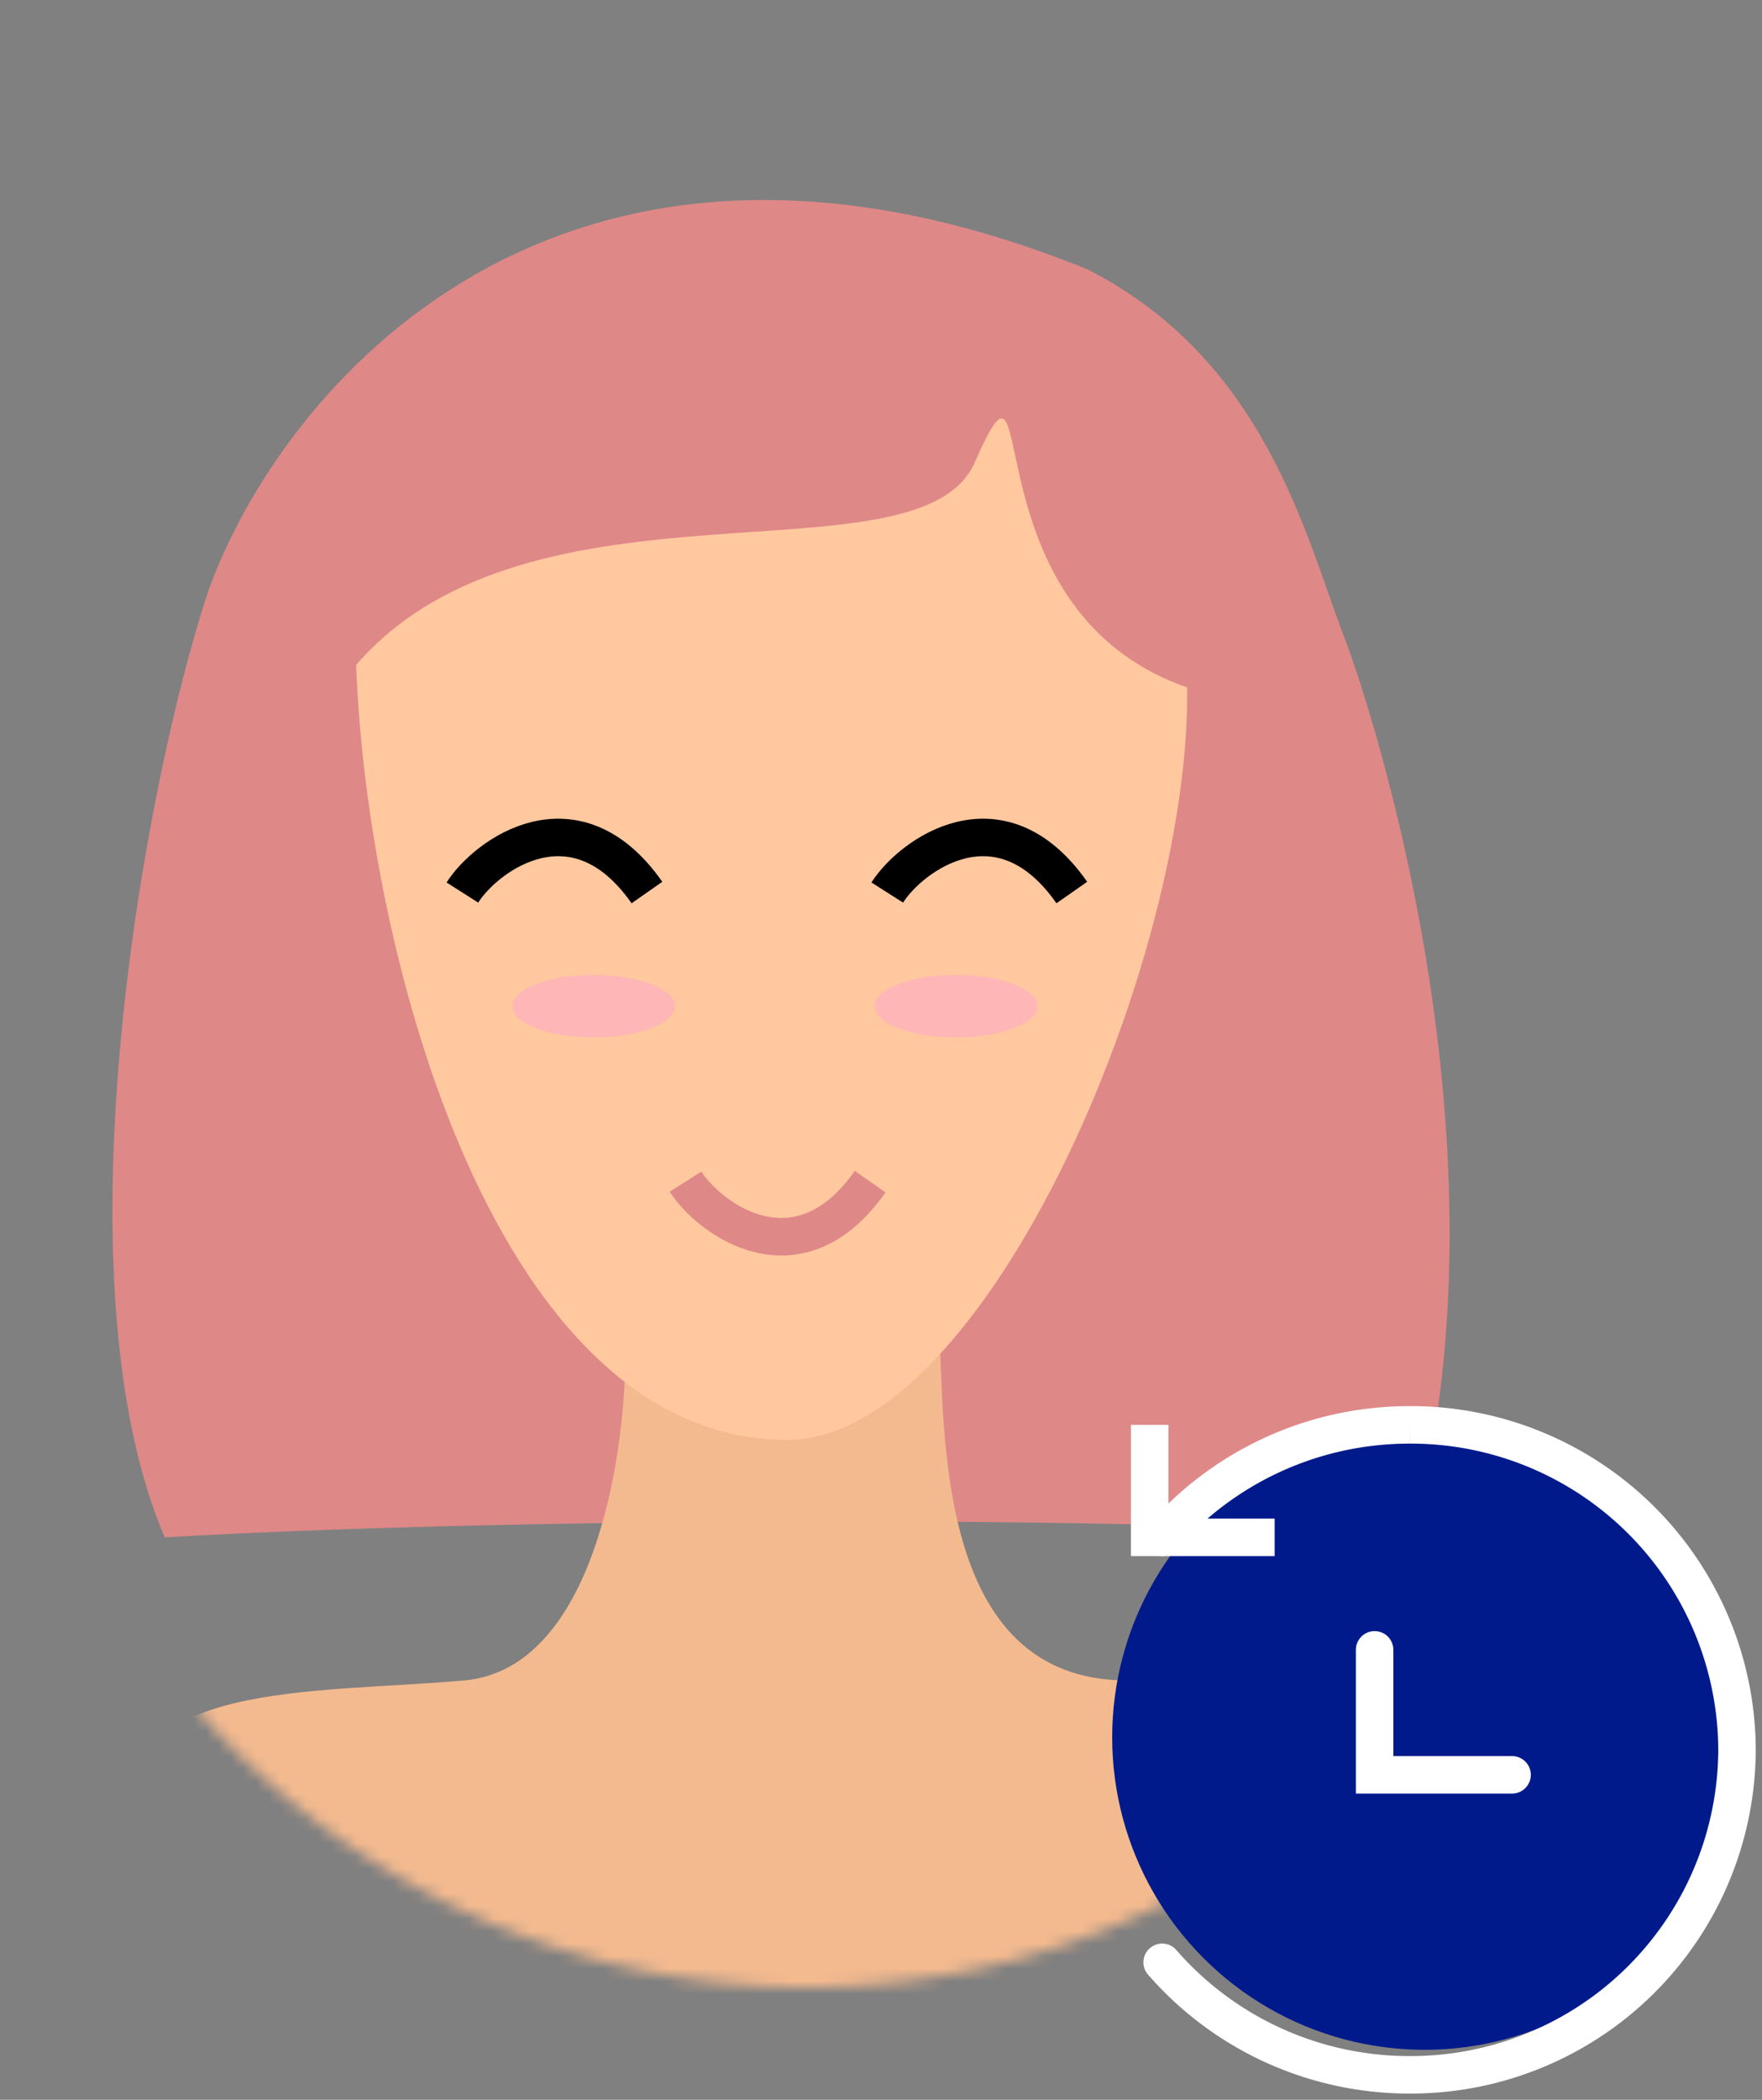 <svg width="141" height="168" fill="none" xmlns="http://www.w3.org/2000/svg"><rect width="100%" height="100%" fill="#808080" stroke="none"/><mask id="a" maskUnits="userSpaceOnUse" x="0" y="0" width="129" height="159"><path d="M129 94.5a64.5 64.5 0 01-129 0C0 58.88 0-9 59 2c59-6 70 56.88 70 92.5z" fill="#FFF"/></mask><g mask="url(#a)"><path d="M112.95 123c-14.92-1.6-68.9-1.8-99.77 0-8.89-20.82-1.61-60.39 3.49-75.72C22.32 31.5 44.32 4.24 87.05 21.56c14.24 7.3 17.4 21.3 20.52 29.42 1.92 4.95 13.96 41 5.38 72.02z" fill="#DF8888"/><path d="M37.14 134.45c10.34-.92 12.9-17.86 12.9-26.12 1.62-11.26 17.4-7.37 25.1-2.68.47 8.7-.43 28.8 15.08 28.8 15.52 0 25.77 3.83 25.77 8.04 0 55.16-89.6 18.98-104.65 3.35-2.95-11.39 14.15-10.34 25.8-11.39z" fill="#F4BA8F"/><path d="M63 115.2c-23.18 0-33.63-38.46-34.5-62C42.5 37 73.57 47.06 78 37c5.06-11.5-.04 8.17 13.16 16.2 1.14.7 2.41 1.3 3.84 1.8.3 21.89-16.18 60.2-32 60.2z" fill="#FFC89F"/></g><circle cx="114" cy="139" r="25" fill="#001A8C"/><path d="M93 123c4.8-5.51 11.9-9 19.81-9A26.1 26.1 0 01139 140a26.1 26.1 0 01-26.19 26A26.2 26.2 0 0193 157" stroke="#fff" stroke-width="3" stroke-linecap="round"/><path d="M92 114v9h10" stroke="#fff" stroke-width="3"/><path d="M110 132v10h11" stroke="#fff" stroke-width="3" stroke-linecap="round"/><path d="M54.86 94.54c1.91 3 9.02 8.2 14.77 0" stroke="#DF8888" stroke-width="3"/><path d="M37 71.41c1.91-3 9.03-8.2 14.77 0M71 71.41c1.91-3 9.03-8.2 14.77 0" stroke="#000" stroke-width="3"/><ellipse cx="76.5" cy="80.5" rx="6.5" ry="2.5" fill="#FFB6B6"/><ellipse cx="47.5" cy="80.5" rx="6.5" ry="2.5" fill="#FFB6B6"/></svg>
